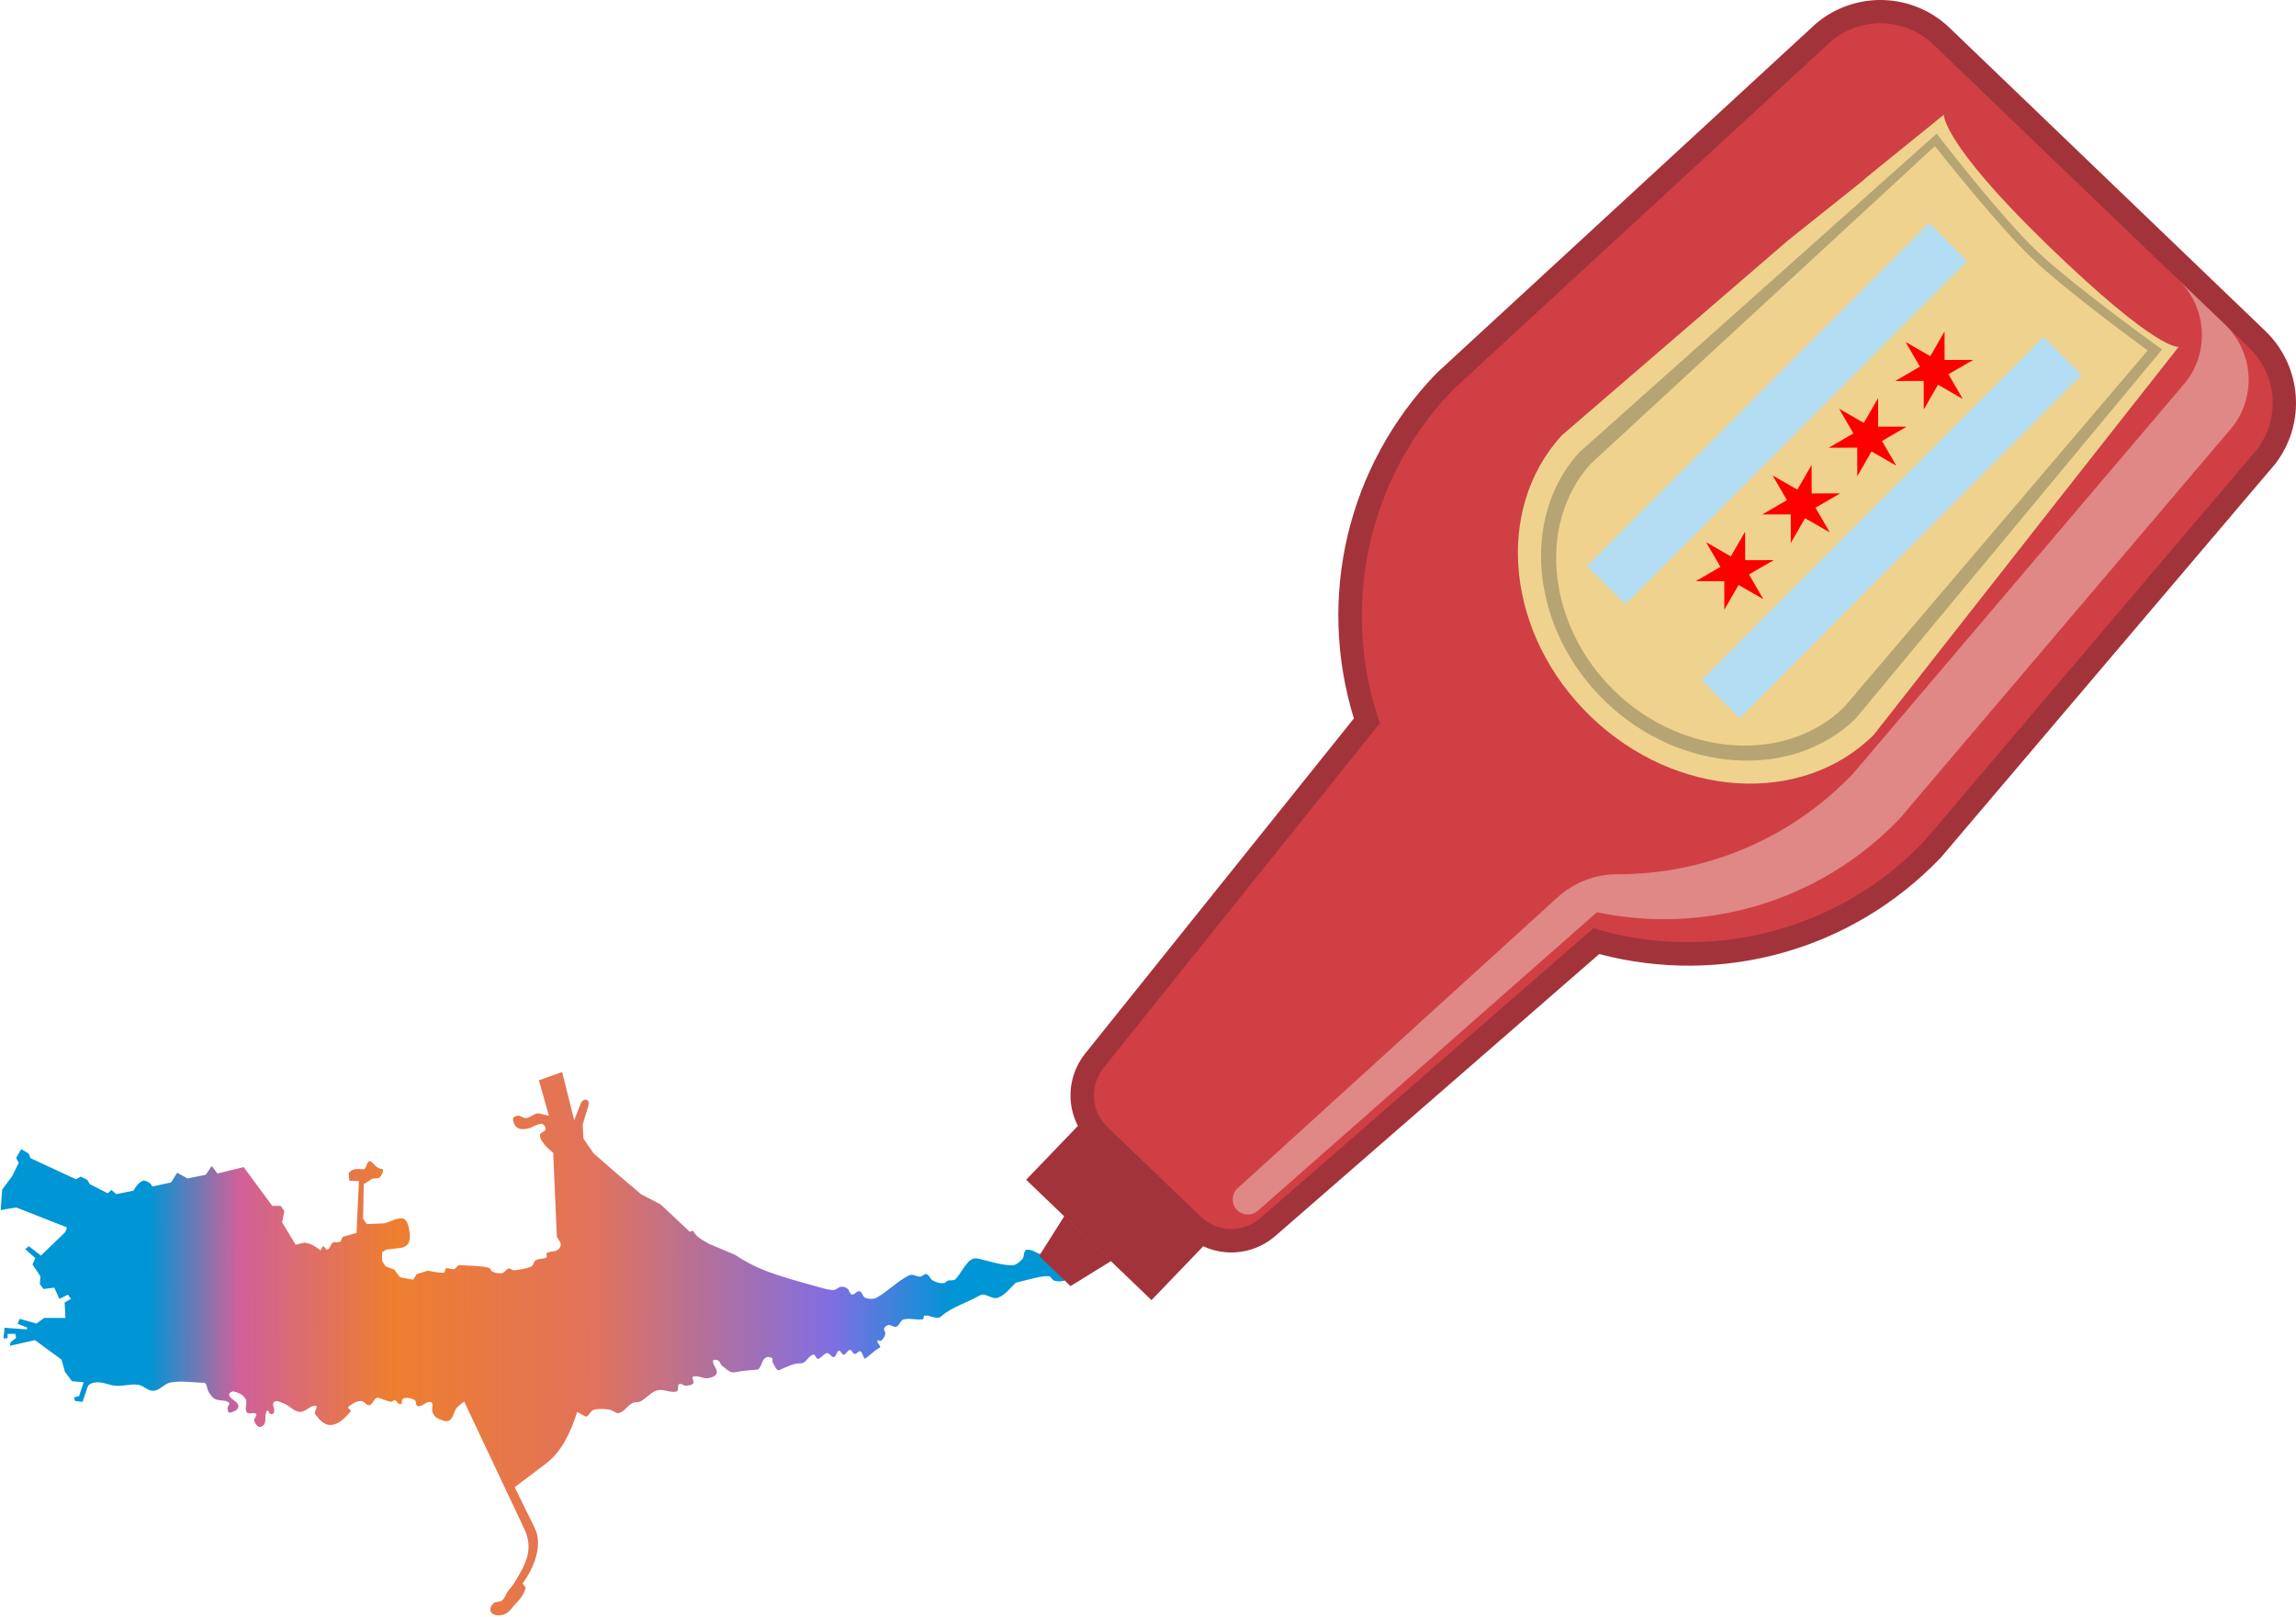 <?xml version="1.0" encoding="UTF-8" standalone="no"?>
<svg
   xmlns:dc="http://purl.org/dc/elements/1.1/"
   xmlns:cc="http://creativecommons.org/ns#"
   xmlns:rdf="http://www.w3.org/1999/02/22-rdf-syntax-ns#"
   xmlns:svg="http://www.w3.org/2000/svg"
   xmlns="http://www.w3.org/2000/svg"
   xmlns:xlink="http://www.w3.org/1999/xlink"
   xmlns:sodipodi="http://sodipodi.sourceforge.net/DTD/sodipodi-0.dtd"
   xmlns:inkscape="http://www.inkscape.org/namespaces/inkscape"
   version="1.1"
   x="0"
   y="0"
   width="1179.679"
   height="830.842"
   viewBox="0 0 1179.679 830.842"
   id="svg79"
   sodipodi:docname="ketchup.svg"
   inkscape:version="1.0.1 (3bc2e813f5, 2020-09-07)">
  <defs
     id="defs83"><linearGradient
   inkscape:collect="always"
   id="linearGradient3091">
  <stop
     style="stop-color:#000000;stop-opacity:1;"
     offset="0"
     id="stop3087" />
  <stop
     style="stop-color:#000000;stop-opacity:0;"
     offset="1"
     id="stop3089" />
</linearGradient>
<linearGradient
   id="linearGradient1321"
   gradientUnits="userSpaceOnUse"
   x1="-10.102"
   y1="5.836"
   x2="45.731"
   y2="61.669"
   gradientTransform="matrix(1,0,0,-1,0,61)">
  <stop
     offset="0.107"
     style="stop-color:#0095d5;stop-opacity:1"
     id="stop1309" />
  <stop
     offset="0.214"
     style="stop-color:#806ee3;stop-opacity:1"
     id="stop1311" />
  <stop
     offset="0.425"
     style="stop-color:#E1725C"
     id="stop1313" />
  <stop
     offset="0.605"
     style="stop-color:#EE7E2F"
     id="stop1315" />
  <stop
     offset="0.743"
     style="stop-color:#d0609a;stop-opacity:1"
     id="stop1317" />
  <stop
     offset="0.823"
     style="stop-color:#0095d5;stop-opacity:1"
     id="stop1319" />
</linearGradient>
<linearGradient
   id="linearGradient1054"
   gradientUnits="userSpaceOnUse"
   x1="4.209"
   y1="48.941"
   x2="20.673"
   y2="65.405"
   gradientTransform="matrix(1,0,0,-1,0,61)">
  <stop
     offset="0.118"
     style="stop-color:#0095D5"
     id="stop1300" />
  <stop
     offset="0.418"
     style="stop-color:#3C83DC"
     id="stop1302" />
  <stop
     offset="0.696"
     style="stop-color:#6D74E1"
     id="stop1304" />
  <stop
     offset="0.833"
     style="stop-color:#806EE3"
     id="stop1306" />
</linearGradient>
<linearGradient
   id="XMLID_3_"
   gradientUnits="userSpaceOnUse"
   x1="15.959"
   y1="-13.014"
   x2="44.307"
   y2="15.333"
   gradientTransform="matrix(1,0,0,-1,0,61)">
  <stop
     offset="9.677000e-02"
     style="stop-color:#0095D5"
     id="stop920" />
  <stop
     offset="0.301"
     style="stop-color:#238AD9"
     id="stop922" />
  <stop
     offset="0.621"
     style="stop-color:#557BDE"
     id="stop924" />
  <stop
     offset="0.864"
     style="stop-color:#7472E2"
     id="stop926" />
  <stop
     offset="1"
     style="stop-color:#806EE3"
     id="stop928" />
</linearGradient>
<linearGradient
   id="SVGID_1_"
   gradientUnits="userSpaceOnUse"
   x1="4.209"
   y1="48.941"
   x2="20.673"
   y2="65.405"
   gradientTransform="matrix(1,0,0,-1,0,61)">
  <stop
     offset="0.118"
     style="stop-color:#0095D5"
     id="stop932" />
  <stop
     offset="0.418"
     style="stop-color:#3C83DC"
     id="stop934" />
  <stop
     offset="0.696"
     style="stop-color:#6D74E1"
     id="stop936" />
  <stop
     offset="0.833"
     style="stop-color:#806EE3"
     id="stop938" />
</linearGradient>
<linearGradient
   id="SVGID_2_"
   gradientUnits="userSpaceOnUse"
   x1="-10.102"
   y1="5.836"
   x2="45.731"
   y2="61.669"
   gradientTransform="matrix(1,0,0,-1,0,61)">
  <stop
     offset="0.107"
     style="stop-color:#C757BC"
     id="stop943" />
  <stop
     offset="0.214"
     style="stop-color:#D0609A"
     id="stop945" />
  <stop
     offset="0.425"
     style="stop-color:#E1725C"
     id="stop947" />
  <stop
     offset="0.605"
     style="stop-color:#EE7E2F"
     id="stop949" />
  <stop
     offset="0.743"
     style="stop-color:#F58613"
     id="stop951" />
  <stop
     offset="0.823"
     style="stop-color:#F88909"
     id="stop953" />
</linearGradient>
<linearGradient
   id="linearGradient1042"
   gradientUnits="userSpaceOnUse"
   x1="15.959"
   y1="-13.014"
   x2="44.307"
   y2="15.333"
   gradientTransform="matrix(1,0,0,-1,0,61)">
  <stop
     offset="9.677000e-02"
     style="stop-color:#0095D5"
     id="stop1032" />
  <stop
     offset="0.301"
     style="stop-color:#238AD9"
     id="stop1034" />
  <stop
     offset="0.621"
     style="stop-color:#557BDE"
     id="stop1036" />
  <stop
     offset="0.864"
     style="stop-color:#7472E2"
     id="stop1038" />
  <stop
     offset="1"
     style="stop-color:#806EE3"
     id="stop1040" />
</linearGradient>
<linearGradient
   id="linearGradient1054-6"
   gradientUnits="userSpaceOnUse"
   x1="4.209"
   y1="48.941"
   x2="20.673"
   y2="65.405"
   gradientTransform="matrix(1,0,0,-1,0,61)">
  <stop
     offset="0.118"
     style="stop-color:#0095D5"
     id="stop1046" />
  <stop
     offset="0.418"
     style="stop-color:#3C83DC"
     id="stop1048" />
  <stop
     offset="0.696"
     style="stop-color:#6D74E1"
     id="stop1050" />
  <stop
     offset="0.833"
     style="stop-color:#806EE3"
     id="stop1052" />
</linearGradient>
<linearGradient
   id="linearGradient1069"
   gradientUnits="userSpaceOnUse"
   x1="-10.102"
   y1="5.836"
   x2="45.731"
   y2="61.669"
   gradientTransform="matrix(1,0,0,-1,0,61)">
  <stop
     offset="0.107"
     style="stop-color:#C757BC"
     id="stop1057" />
  <stop
     offset="0.214"
     style="stop-color:#D0609A"
     id="stop1059" />
  <stop
     offset="0.425"
     style="stop-color:#E1725C"
     id="stop1061" />
  <stop
     offset="0.605"
     style="stop-color:#EE7E2F"
     id="stop1063" />
  <stop
     offset="0.743"
     style="stop-color:#F58613"
     id="stop1065" />
  <stop
     offset="0.823"
     style="stop-color:#F88909"
     id="stop1067" />
</linearGradient>
<linearGradient
   inkscape:collect="always"
   xlink:href="#SVGID_1_"
   id="linearGradient1270"
   gradientUnits="userSpaceOnUse"
   gradientTransform="matrix(1,0,0,-1,0,61)"
   x1="-549.883"
   y1="-595.344"
   x2="-80.833"
   y2="-682.973" />
<linearGradient
   inkscape:collect="always"
   xlink:href="#linearGradient1321"
   id="linearGradient1270-9"
   gradientUnits="userSpaceOnUse"
   gradientTransform="matrix(1,0,0,-1,0,61)"
   x1="-549.883"
   y1="-595.344"
   x2="-80.833"
   y2="-682.973" />
<style
   type="text/css"
   id="style6">
   
    .str3 {stroke:#A1C2E6;stroke-width:0.076}
    .str2 {stroke:#A1C2E6;stroke-width:0.5}
    .str4 {stroke:#998476;stroke-width:0.076}
    .str1 {stroke:#E6B073;stroke-width:0.076}
    .str0 {stroke:#D1A068;stroke-width:0.25}
    .str5 {stroke:#5C4F47;stroke-width:0.5}
    .str6 {stroke:#998476;stroke-width:0.5}
    .str7 {stroke:#543E1D;stroke-width:3}
    .fil4 {fill:none}
    .fil1 {fill:#B4B7BA}
    .fil3 {fill:#CCE5FF}
    .fil6 {fill:#F2AD79}
    .fil2 {fill:#FFC68C}
    .fil5 {fill:#FFCC99}
    .fil0 {fill:#FFFADE}
    .fil7 {fill:#543E1D;fill-rule:nonzero}
   
  </style>
<linearGradient
   inkscape:collect="always"
   xlink:href="#linearGradient1321"
   id="linearGradient1270-9-1"
   gradientUnits="userSpaceOnUse"
   gradientTransform="matrix(1,0,0,-1,553.385,-583.166)"
   x1="-549.883"
   y1="-595.344"
   x2="-80.833"
   y2="-682.973" />
<linearGradient
   inkscape:collect="always"
   xlink:href="#linearGradient3091"
   id="linearGradient3093"
   x1="1354.528"
   y1="648.514"
   x2="1462.647"
   y2="724.17"
   gradientUnits="userSpaceOnUse" />
<linearGradient
   inkscape:collect="always"
   xlink:href="#linearGradient1321"
   id="linearGradient3097"
   gradientUnits="userSpaceOnUse"
   gradientTransform="matrix(1,0,0,-1,0,61)"
   x1="-549.883"
   y1="-595.344"
   x2="-80.833"
   y2="-682.973" />
<linearGradient
   inkscape:collect="always"
   xlink:href="#linearGradient1321"
   id="linearGradient3099"
   gradientUnits="userSpaceOnUse"
   gradientTransform="matrix(1,0,0,-1,1188.159,373.5)"
   x1="163.155"
   y1="-270.984"
   x2="284.655"
   y2="-363.278" />

  
  
 <linearGradient
   inkscape:collect="always"
   xlink:href="#linearGradient1321"
   id="linearGradient3122"
   gradientUnits="userSpaceOnUse"
   gradientTransform="matrix(1,0,0,-1,0,61)"
   x1="-549.883"
   y1="-595.344"
   x2="-80.833"
   y2="-682.973" />
<linearGradient
   inkscape:collect="always"
   xlink:href="#linearGradient3091"
   id="linearGradient3124"
   gradientUnits="userSpaceOnUse"
   x1="1354.528"
   y1="648.514"
   x2="1462.647"
   y2="724.17" />
</defs>
  <sodipodi:namedview
     pagecolor="#ffffff"
     bordercolor="#666666"
     borderopacity="1"
     objecttolerance="10"
     gridtolerance="10"
     guidetolerance="10"
     inkscape:pageopacity="0"
     inkscape:pageshadow="2"
     inkscape:window-width="2560"
     inkscape:window-height="1413"
     id="namedview81"
     showgrid="false"
     inkscape:zoom="0.75038491"
     inkscape:cx="926.81945"
     inkscape:cy="280.11367"
     inkscape:window-x="0"
     inkscape:window-y="0"
     inkscape:window-maximized="1"
     inkscape:current-layer="Layer_1"
     inkscape:document-rotation="0"
     fit-margin-top="0"
     fit-margin-left="0"
     fit-margin-right="0"
     fit-margin-bottom="0" />
  <g
     id="Layer_1"
     style="display:inline"
     transform="translate(628.175,-82.206)">
    <path
       d="m -36.535,750.335 -64.412,-61.853 44.206,-46.035 64.412,61.853 z"
       fill="#a3333b"
       id="path2"
       style="stroke-width:0.957" />
    <path
       d="m 535.701,252.255 c 18.889,18.138 21.123,47.486 5.199,68.264 l -0.377,0.468 -171.526,201.946 -0.251,0.262 c -45.467,47.348 -112.071,65.918 -175.241,49.293 L 27.202,717.266 c -13.571,11.845 -33.626,11.364 -46.637,-1.13 l -48.033,-46.125 C -80.479,657.516 -81.772,637.498 -70.476,623.446 L 67.437,451.427 C 48.265,388.982 64.122,321.68 109.589,274.332 l 0.251,-0.262 195.052,-179.77 0.233,-0.19 c 20.114,-16.755 49.528,-15.711 68.417,2.427 L 535.701,252.255"
       fill="#a3333b"
       id="path4"
       style="stroke-width:0.957" />
    <path
       d="M 80.823,453.861 -61.149,630.944 c -7.332,9.121 -6.472,22.326 1.971,30.433 l 48.033,46.125 c 8.443,8.107 21.672,8.432 30.488,0.737 l 171.186,-149.03 c 58.427,17.676 124.42,2.727 169.584,-44.305 L 531.4,313.238 c 12.206,-15.925 10.48,-38.457 -3.989,-52.351 L 365.252,105.17 C 350.783,91.276 328.2,90.464 312.782,103.305 L 118.221,282.622 C 73.058,329.653 60.795,396.198 80.823,453.861"
       fill="#d03f44"
       id="path6"
       style="stroke-width:0.957" />
    <path
       d="m 428.515,340.108 -93.935,119.697 C 297.722,496.495 233.017,492.574 189.35,450.641 145.683,408.71 139.144,344.216 174.31,305.902 L 290.635,205.645 c 77.423,-61.735 -0.496,0.392 79.947,-64.487 0,0 -1.104,14.238 53.159,66.822 57.329,55.554 67.499,52.444 67.499,52.444 0,0 -58.953,74.877 -62.726,79.684"
       fill="#f0d28f"
       id="path8"
       sodipodi:nodetypes="ccscccscc"
       style="stroke-width:0.957" />
    <path
       d="m 475.298,262.275 c 0,0 -41.504,-30.11 -59.725,-47.606 -18.22,-17.497 -49.597,-57.373 -49.597,-57.373 L 188.954,320.727 c -27.757,31.071 -22.025,83.494 12.831,116.966 34.856,33.471 87.468,37.074 117.388,8.08 z M 366.879,150.862 c 0,0 32.795,42.878 52.318,61.139 19.523,18.261 63.496,49.81 63.496,49.81 l -157.367,189.588 -0.149,0.144 C 292.53,483.378 234.941,479.488 196.811,442.872 158.681,406.257 152.46,348.872 182.946,314.962 l 0.138,-0.154 0.156,-0.135 183.639,-163.812"
       fill="#b6a573"
       id="path10"
       sodipodi:nodetypes="czccsccczcccssccc"
       style="stroke-width:0.957" />
    <path
       d="m 7.573,704.205 v 0 c 2.919,2.803 7.499,2.9 10.536,0.228 L 192.321,551.008 c 54.712,11.453 113.892,-4.695 155.441,-47.963 L 519.049,301.379 c 12.205,-15.924 10.479,-38.456 -3.99,-52.35 l -24.017,-23.062 c 14.469,13.894 16.195,36.426 3.99,52.35 L 323.745,479.983 c -33.005,34.37 -77.136,51.619 -121.327,51.517 -11.277,-0.023 -22.114,4.374 -30.461,11.957 l -1.533,1.392 L 7.727,692.834 c -3.332,3.03 -3.404,8.251 -0.154,11.372"
       fill="#df8885"
       id="path46"
       style="stroke-width:0.957" />
    <g
       inkscape:groupmode="layer"
       id="layer1"
       inkscape:label="Layer 1">
      <g
         style="font-variation-settings:normal;clip-rule:evenodd;opacity:1;vector-effect:none;fill:url(#linearGradient3097);fill-opacity:1;fill-rule:evenodd;stroke:url(#linearGradient3093);stroke-width:0.591;stroke-linecap:butt;stroke-linejoin:miter;stroke-miterlimit:4;stroke-dasharray:none;stroke-dashoffset:0;stroke-opacity:1;image-rendering:optimizeQuality;shape-rendering:geometricPrecision;text-rendering:geometricPrecision;stop-color:#000000;stop-opacity:1"
         id="g3022"
         transform="matrix(-3.014,2.28,-2.28,-3.014,5464.97,-392.703)">
        <path
           class="fil5 str4"
           d="m 1345.838,644.857 c 0.89,0.043 1.871,0.079 2.742,0.158 0.619,0.056 0.873,0.925 1.436,1.188 0.409,0.192 0.93,-0.05 1.351,0.116 0.408,0.161 0.772,0.466 1.028,0.823 0.172,0.241 -0.041,0.676 0.183,0.869 0.637,0.551 1.444,0.879 2.218,1.21 l 1.919,0.823 c 1.036,-0.122 2.183,-0.474 3.177,-0.158 0.853,0.271 0.894,1.64 1.783,1.734 1.859,0.196 3.909,1.057 5.917,0.892 0.754,-0.062 1.072,1.101 1.737,1.462 0.155,0.084 0.295,-0.353 0.453,-0.274 0.78,0.39 1.294,1.236 2.107,1.554 0.436,0.17 0.943,-0.317 1.391,-0.185 0.337,0.099 0.383,0.624 0.689,0.798 0.218,0.124 0.541,0.156 0.753,0.022 0.229,-0.144 0.153,-0.558 0.366,-0.727 0.279,-0.222 0.649,-0.366 1.005,-0.366 0.195,0 0.241,0.425 0.388,0.296 0.261,-0.229 0,-0.998 0.343,-0.936 0.741,0.134 1.668,-0.032 2.376,0 0.396,0.018 -0.204,0.849 0,1.188 0.144,0.241 0.624,-0.016 0.823,0.183 0.199,0.199 -0.052,0.669 0.183,0.823 0.299,0.196 0.772,-0.193 1.072,0 0.238,0.153 -0.052,0.71 0.207,0.823 0.331,0.144 0.723,-0.433 1.048,-0.276 0.32,0.155 0.109,0.801 0.415,0.983 0.42,0.251 1.044,-0.115 1.462,0.138 0.245,0.148 -0.105,0.737 0.161,0.845 0.641,0.262 1.542,-0.372 2.075,0.069 0.712,0.588 1.788,0.768 2.858,1.028 0.431,0.105 0.151,0.884 0.116,1.326 -0.019,0.231 -0.4,0.445 -0.274,0.64 0.229,0.356 0.398,0.517 0.82,0.502 0.544,-0.019 1.274,-0.876 1.739,-0.593 0.633,0.385 1.542,1.034 2.651,1.554 0.58,0.272 0.633,1.125 0.823,1.737 0.09,0.291 -0.16,0.655 0,0.914 0.136,0.222 0.416,0.534 0.593,0.343 0.367,-0.396 0.163,-1.299 0.595,-1.623 0.369,-0.277 0.967,-0.039 1.371,0.183 0.586,0.321 0.826,1.168 1.462,1.371 0.29,0.092 0.252,-0.661 0.548,-0.731 0.347,-0.082 0.71,0.167 1.005,0.366 0.255,0.171 0.285,0.683 0.591,0.707 0.35,0.027 0.542,-0.72 0.869,-0.593 0.821,0.32 1.194,1.388 2.013,1.714 0.851,0.339 1.843,0.007 2.742,0.183 0.375,0.073 0.629,0.418 1.005,0.479 0.782,0.127 1.494,-0.271 2.238,0 0.398,0.144 0.479,0.867 0.778,1.166 0.508,0.508 1.069,1.013 1.737,1.28 0.453,0.181 1.271,-0.448 1.462,0 l 0.479,1.119 c 2.498,-1.771 5.047,-3.038 7.564,-3.038 h 5.393 l 1.188,-6.124 c 0.478,-2.466 3.314,-4.218 5.85,-4.96 v -0.707 c 1.17,-0.932 2.473,-0.872 3.199,-1.097 0.82,-0.254 1.716,-0.093 2.283,0.551 0.669,0.759 0.135,1.387 -0.684,1.482 -0.446,0.052 -0.786,-0.437 -1.233,-0.388 -0.521,0.058 -0.675,0.271 -1.166,0.455 -0.516,0.194 -1.065,0.252 -1.576,0.459 -2.417,0.979 -4.811,1.817 -5.484,5.027 l -3.93,18.737 c 0.465,-0.031 0.943,0.022 1.393,-0.094 0.629,-0.162 1.168,-0.85 1.806,-0.729 0.552,0.105 0.854,0.773 1.097,1.28 0.145,0.302 0.094,0.684 0,1.005 -0.126,0.432 -0.871,0.803 -0.64,1.188 0.317,0.529 1.312,0.193 1.737,0.64 0.273,0.287 -0.302,0.621 -0.138,0.981 0.17,0.373 0.656,0.927 1.052,1.03 0.505,0.131 0.433,-0.616 0.863,-0.321 0.303,0.207 0,0.464 0.236,0.82 0.145,0.222 0.358,-0.017 0.589,0.22 0.384,0.395 0.816,1.253 1.055,1.474 0.38,0.353 1.139,-0.403 1.554,-0.091 0.397,0.297 0.15,0.825 0.551,1.117 0.571,0.417 1.215,0.396 1.826,0.412 0.31,0.008 -0.121,-0.644 0.183,-0.707 1.106,-0.227 2.311,-0.453 3.244,0.183 0.726,0.495 0.8,1.542 0.778,2.421 -0.011,0.439 -1.052,0.589 -0.731,0.889 0.537,0.504 1.625,0.151 2.194,0.62 0.633,0.521 0.616,1.522 1.052,2.216 0.253,0.403 0.485,1.028 0.959,0.983 0.455,-0.043 0.449,-0.833 0.823,-1.097 0.199,-0.141 0.364,-0.114 0.524,0.069 0.162,0.185 -0.121,0.725 0.116,0.662 0.589,-0.157 0.849,-0.963 1.393,-1.235 0.218,-0.109 0.665,-0.065 0.8,0.138 0.203,0.304 0.148,0.763 0,1.097 -0.124,0.278 -0.781,0.248 -0.731,0.548 0.081,0.489 0.885,0.463 0.867,0.959 -0.022,0.585 -0.878,0.93 -0.959,1.509 -0.093,0.668 0.231,1.245 0.64,1.781 0.166,0.218 0.733,0.259 0.823,0 0.23,-0.662 -0.474,-1.377 -0.091,-1.964 0.266,-0.408 1.021,-0.206 1.462,0 0.195,0.091 0.021,0.456 -0.091,0.64 -0.147,0.239 -0.714,0.277 -0.64,0.548 0.165,0.606 0.886,0.912 1.188,1.462 0.227,0.415 0.155,0.838 0.139,1.311 -0.016,0.481 -0.612,1.138 -0.231,1.431 1.188,0.914 2.228,2.064 3.565,2.742 0.826,0.419 1.81,-0.005 2.57,0.526 0.626,0.438 0.622,1.348 1.155,1.895 0.715,0.733 1.79,1.071 2.547,1.761 0.649,0.592 0.952,1.342 1.669,1.849 0.448,0.316 1.02,0.586 1.473,0.276 l 1.737,-1.188 0.74,0.719 -0.191,0.469 -0.64,-0.274 -1.645,1.129 1.188,1.064 -0.012,1.611 -0.629,1.599 1.281,4.285 3.197,1.452 -0.38,0.319 -0.955,0.024 -0.241,0.502 0.836,0.625 0.333,-0.45 0.501,0.27 -1.005,1.097 -2.285,-2.011 -0.183,0.183 0.731,1.188 -0.64,0.366 -1.43,-1.885 -1.312,-0.035 -2.285,-1.737 -1.188,1.737 -0.971,-0.116 -0.034,0.697 1.28,0.241 -0.366,1.645 1.28,0.731 v 0.823 l -0.709,0.812 -0.114,1.93 -0.823,0.457 0.353,1.806 -0.628,0.022 -0.547,-2.011 -4.572,0.548 -0.56,0.366 3.851,6.307 1.188,0.64 0.731,0.366 -1.83,2.1 -2.192,0.642 -1.828,0.914 -0.091,0.731 -1.28,0.548 -0.457,-1.097 0.183,-0.64 -3.199,-6.032 -0.731,-0.091 -0.457,-0.914 0.091,-0.64 -1.188,-2.468 -0.673,0.062 -0.192,-0.862 -2.151,-1.028 c -0.64,0.265 -1.28,0.471 -1.919,0.274 -0.428,-0.457 -0.581,-0.914 -0.457,-1.371 l -2.376,-1.097 -1.462,0.548 -0.64,-1.462 -2.285,-1.097 -1.371,0.457 v -1.28 l -3.37,-1.462 0.079,-6.548 -0.914,-0.685 0.024,-0.857 1.174,-1.05 0.366,-3.53 -1.107,-0.491 c -0.647,-0.62 -0.934,-1.408 -1.097,-2.102 -0.05,-0.213 -0.459,0.266 -0.641,0.145 -0.204,-0.135 0.032,-0.639 -0.204,-0.706 -0.381,-0.108 -0.751,0.356 -1.146,0.322 -0.334,-0.029 -0.539,-0.457 -0.871,-0.5 -0.266,-0.035 -0.503,0.383 -0.753,0.286 l -1.743,-0.679 -4.513,5.429 1.005,0.823 -0.545,0.876 c -0.856,0.239 -1.276,-0.251 -1.913,-0.784 -0.371,-0.311 -1.153,0.82 -1.44,0.238 -0.192,-0.39 -0.02,-1.205 -0.581,-1.714 -0.289,-0.263 0.495,-0.688 0.883,-0.74 0.393,-0.052 0.677,0.45 1.073,0.479 l 1.243,0.091 2.913,-3.691 0.034,-0.89 -2.011,-1.383 c -0.769,-0.302 -1.683,-0.364 -2.307,-0.905 -0.297,-0.257 -0.232,-0.808 -0.091,-1.174 0.276,-0.718 0.657,-1.468 1.28,-1.919 0.37,-0.268 0.977,-0.231 1.371,0 l 1.737,1.016 0.65,0.057 0.731,-0.912 0.069,-0.902 -0.672,-1.074 v -1.292 l -1.212,-1.335 -0.845,0.305 -1.462,-0.524 c -0.548,-0.518 -0.991,-1.178 -1.645,-1.554 -0.177,-0.102 -0.338,0.363 -0.532,0.301 -0.355,-0.114 -0.497,-0.594 -0.839,-0.742 -0.279,-0.121 -0.688,0.189 -0.913,-0.015 -0.975,-0.883 -2.083,-1.64 -2.925,-2.651 -0.192,-0.231 0.022,-0.577 -0.138,-0.831 -0.24,-0.381 -0.541,-0.737 -0.959,-0.905 -0.311,-0.126 -0.698,0.134 -1.005,0 -0.24,-0.105 -0.234,-0.502 -0.457,-0.64 -0.683,-0.424 -1.408,-0.833 -2.194,-1.005 -0.339,-0.074 -0.65,0.345 -0.995,0.307 -0.495,-0.054 -0.885,-0.531 -1.381,-0.569 -0.197,-0.015 -0.209,0.444 -0.407,0.433 -0.501,-0.029 -0.907,-0.498 -1.407,-0.536 -0.299,-0.023 -0.655,0.116 -0.823,0.364 -0.238,0.352 -0.026,0.897 -0.268,1.247 l -6.408,9.28 c 0.088,0.513 0.266,1.019 0.264,1.54 0,0.496 0.043,1.081 -0.274,1.462 -0.237,0.285 -0.835,-0.079 -1.097,0.183 -0.215,0.215 -0.25,0.74 0,0.914 0.594,0.413 1.401,0.333 2.033,0.686 0.453,0.253 0.82,0.51 0.936,1.016 0.095,0.413 -0.068,0.881 -0.319,1.223 -0.114,0.155 -0.595,0.013 -0.755,-0.093 -0.38,-0.253 -0.322,-0.734 -0.719,-0.959 -0.572,-0.324 -1.399,-0.086 -1.816,-0.595 l -0.823,-1.004 -1.828,4.661 -3.199,-1.005 2.651,-6.215 -2.109,1.288 c -0.669,0.409 -1.496,-0.237 -0.56,-0.922 l 2.121,-1.554 1.05,-1.576 0.114,-2.397 -0.89,-4.253 -0.914,-4.113 -1.28,-2.695 -0.914,-5.348 -0.471,-0.174 c 0.274,-0.872 -0.326,-1.939 -0.627,-2.718 l -1.918,-3.323 c -0.606,-1.731 -1.438,-3.425 -2.458,-4.946 -1.062,-1.585 -2.213,-3.152 -3.392,-4.651 -0.618,-0.785 -1.135,-1.626 -1.897,-2.273 -0.305,-0.259 -0.765,-0.1 -1.119,-0.286 -0.269,-0.142 -0.457,-0.441 -0.548,-0.731 -0.101,-0.32 0.218,-0.751 0,-1.005 -0.245,-0.286 -0.859,0.018 -1.097,-0.274 -0.25,-0.308 0.126,-0.856 -0.091,-1.188 -0.286,-0.439 -0.76,-0.842 -1.28,-0.914 -1.75,-0.243 -3.568,0.105 -5.301,-0.241 -0.551,-0.11 -0.652,-0.695 -1.097,-1.038 -0.252,-0.194 -0.753,-10e-5 -0.914,-0.274 -0.216,-0.367 0.035,-0.786 -0.138,-1.176 -0.219,-0.492 -0.507,-0.895 -0.959,-1.188 -0.204,-0.133 -0.51,-0.002 -0.731,-0.103 -0.216,-0.1 -0.601,-0.476 -0.837,-0.445 -1.29,0.168 -3.227,1.447 -4.092,0.476 -1.068,-1.198 -1.939,-2.609 -3.206,-3.595 -0.435,-0.339 -1.101,-0.274 -1.645,-0.183 -0.453,0.076 -0.794,0.854 -1.211,0.66 -0.692,-0.321 -0.804,-1.315 -1.349,-1.849 -0.321,-0.315 -0.751,-0.534 -1.188,-0.64 -0.474,-0.114 -1.061,-0.276 -1.462,0 -0.276,0.19 0.107,0.642 -0.103,0.902 -0.205,0.253 -0.651,0.536 -0.857,0.284 -0.484,-0.592 -0.929,-1.466 -0.684,-2.191 0.31,-0.919 1.643,-1.2 1.964,-2.114 0.182,-0.518 -0.368,-0.93 -0.879,-1.129 -0.88,-0.343 -1.399,-0.029 -2.35,-0.229 -0.304,-0.064 -0.416,-0.906 -0.105,-0.892 z"
           id="path520"
           style="font-variation-settings:normal;vector-effect:none;fill:url(#linearGradient3099);fill-opacity:1;stroke:none;stroke-width:0.591;stroke-linecap:butt;stroke-linejoin:miter;stroke-miterlimit:4;stroke-dasharray:none;stroke-dashoffset:0;stroke-opacity:1;stop-color:#000000" />
        <g
           id="Numbers"
           style="font-variation-settings:normal;vector-effect:none;fill:url(#linearGradient3122);fill-opacity:1;stroke:url(#linearGradient3124);stroke-width:0.591;stroke-linecap:butt;stroke-linejoin:miter;stroke-miterlimit:4;stroke-dasharray:none;stroke-dashoffset:0;stroke-opacity:1;stop-color:#000000;stop-opacity:1">

  
  
  
  
  
  
  
  
  
  
  
  
  
  
  
  
  
  
  
  
  
  
  
  
  
  
  
 </g>
      </g>
    </g>
    <path
       d="m -78.15,743.123 -16.127,-15.486 13.015,-20.603 24.095,23.138 z"
       fill="#a3333b"
       id="path2-3"
       style="stroke-width:0.358"
       sodipodi:nodetypes="ccccc" />
    <g
       id="g3193"
       transform="matrix(0.244,-0.245,0.245,0.244,167.719,353.665)">
      <path
         d="m 150,180 11,41 41,-11 -30,30 30,30 -41,-11 -11,41 -11,-41 -41,11 30,-30 -30,-30 41,11 z m 140,0 11,41 41,-11 -30,30 30,30 -41,-11 -11,41 -11,-41 -41,11 30,-30 -30,-30 41,11 z m 140,0 11,41 41,-11 -30,30 30,30 -41,-11 -11,41 -11,-41 -41,11 30,-30 -30,-30 41,11 z m 140,0 11,41 41,-11 -30,30 30,30 -41,-11 -11,41 -11,-41 -41,11 30,-30 -30,-30 41,11 z"
         fill="#ff0000"
         id="path3178" />
      <path
         d="m 0,80 h 720 v 80 H 0 v 160 h 720 v 80 H 0 Z"
         fill="#b3ddf2"
         id="path3180" />
    </g>
  </g>
</svg>
